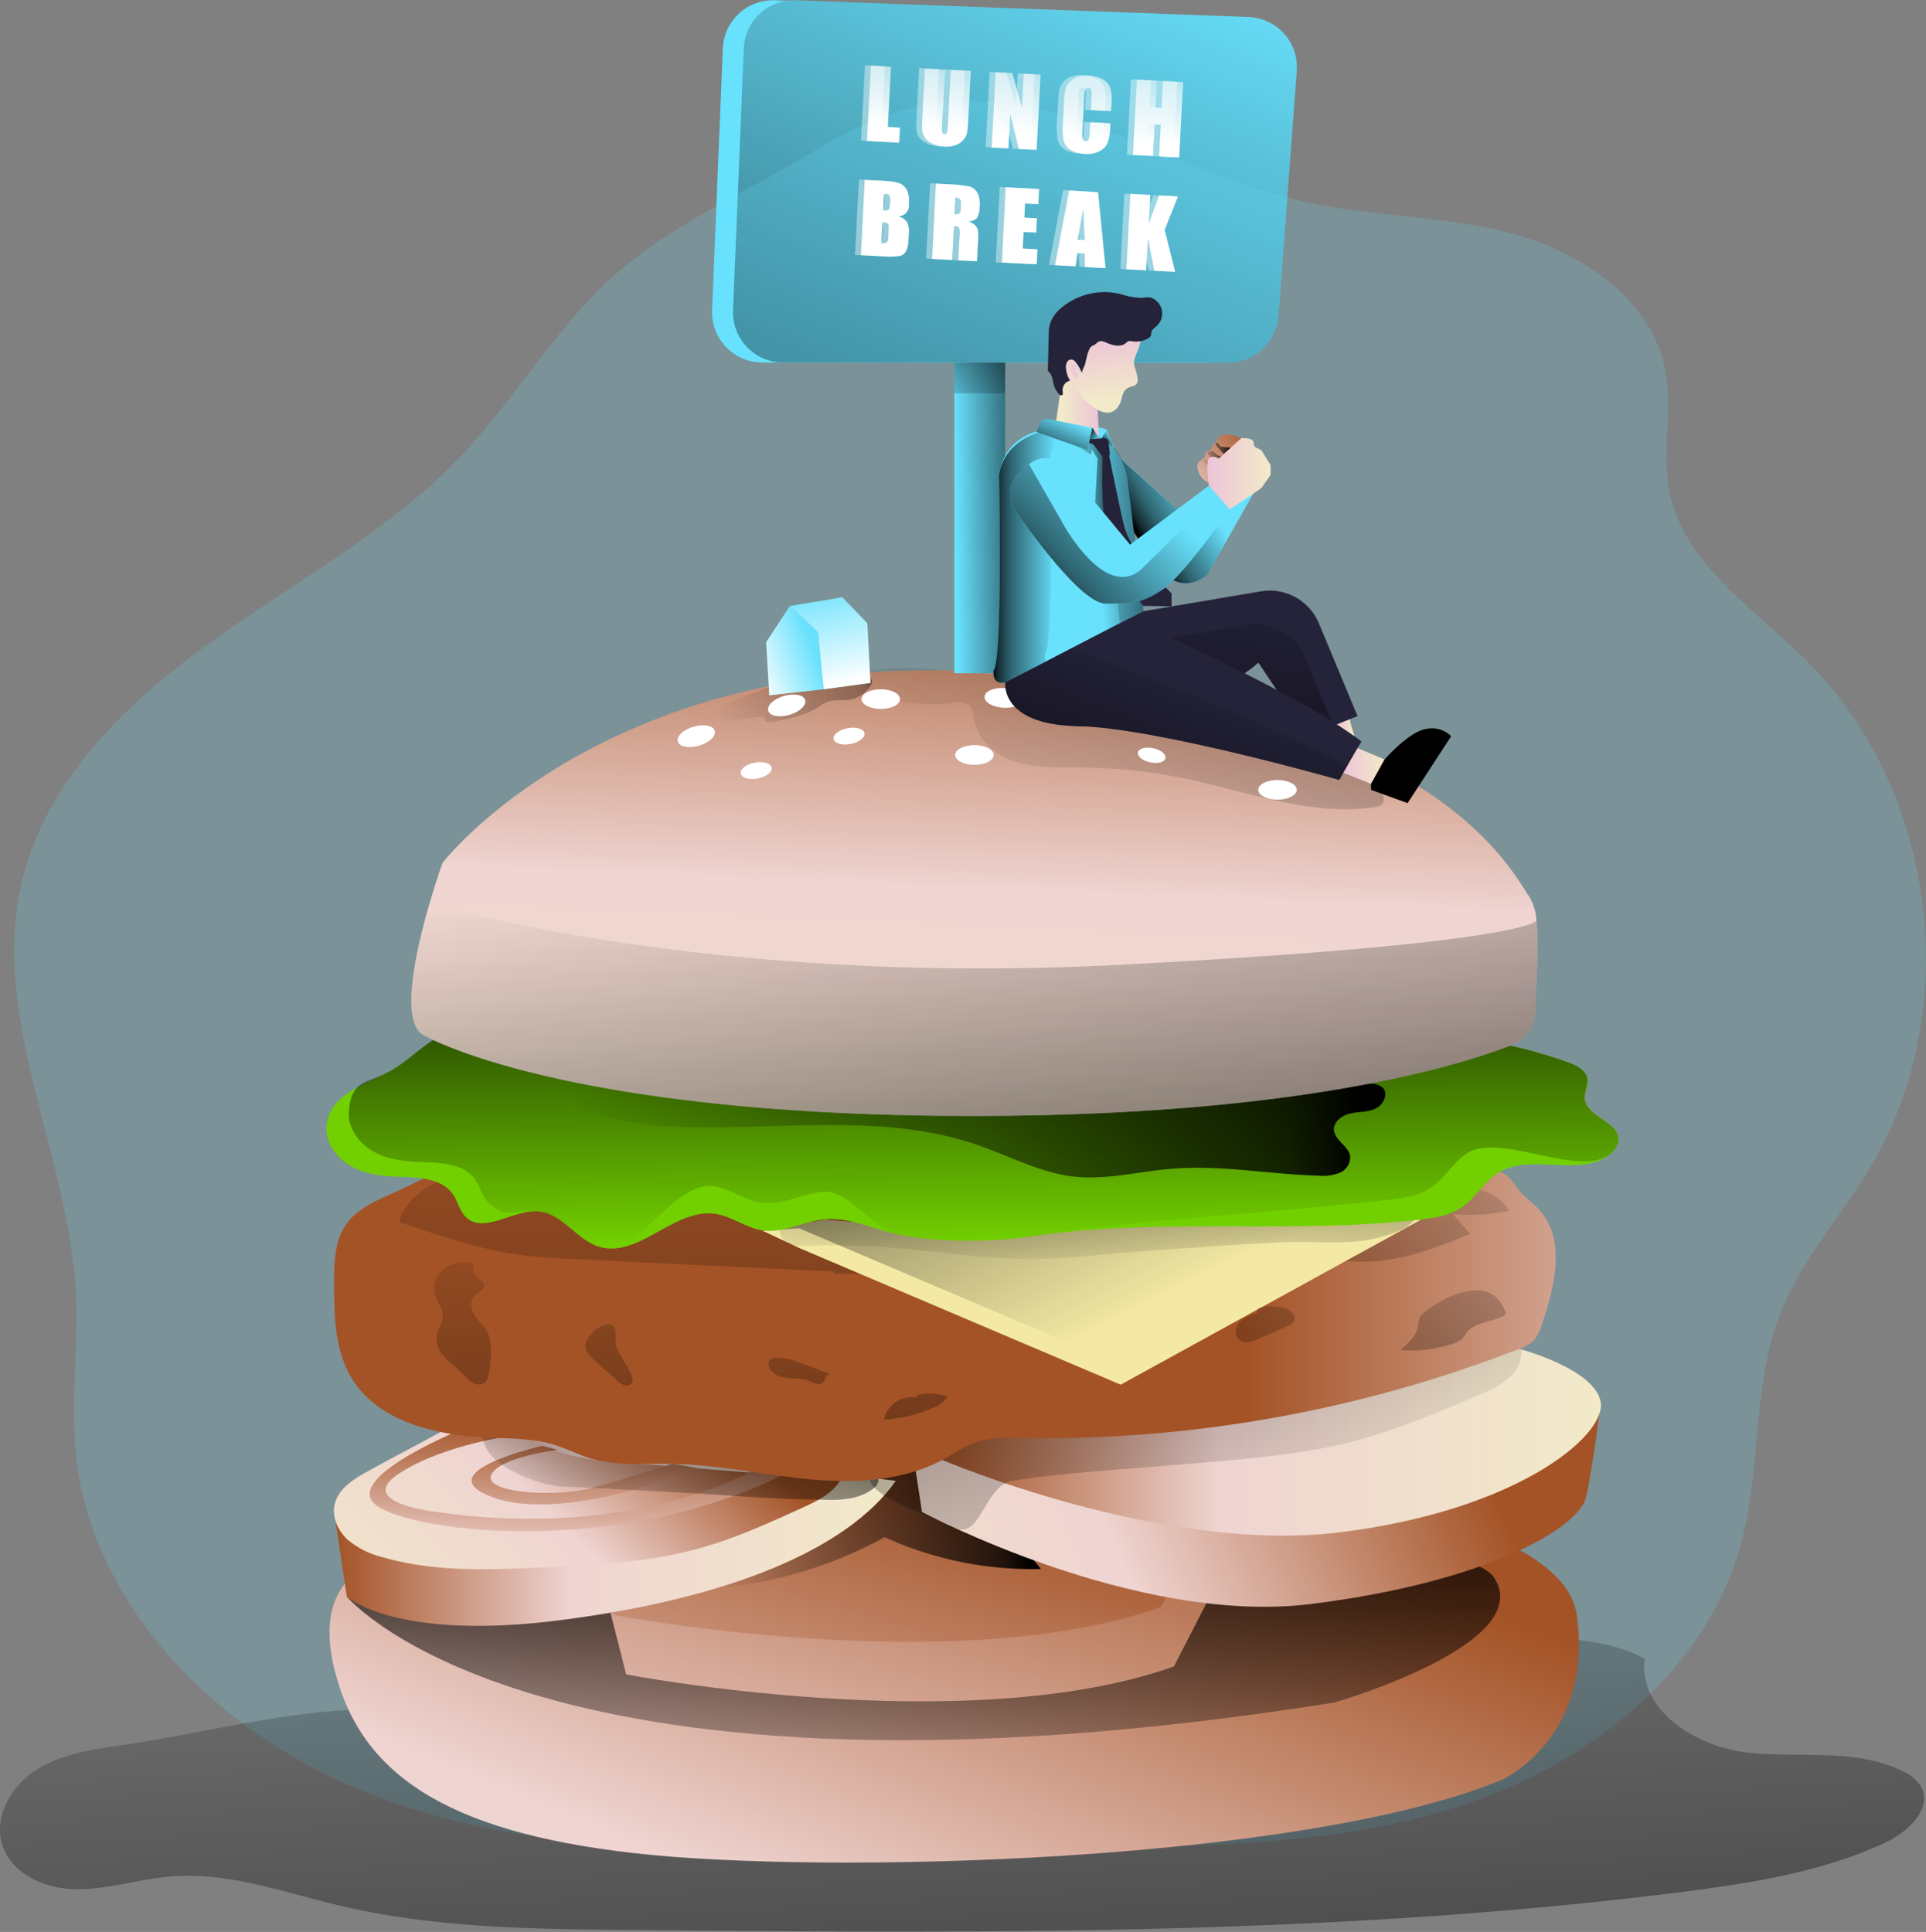 <svg id="Layer_1" data-name="Layer 1" xmlns="http://www.w3.org/2000/svg" xmlns:xlink="http://www.w3.org/1999/xlink" viewBox="0 0 434.31 435.69"><rect x="0" y="0" width="434.31" height="435.69" fill="#808080" stroke="none"/><defs><linearGradient id="linear-gradient" x1="253.37" y1="1.5" x2="152.01" y2="242.51" gradientUnits="userSpaceOnUse"><stop offset="0" stop-opacity="0"/><stop offset="0.88" stop-opacity="0.8"/><stop offset="0.97"/></linearGradient><linearGradient id="linear-gradient-2" x1="250.72" y1="98.33" x2="248.95" y2="99.85" gradientUnits="userSpaceOnUse"><stop offset="0" stop-opacity="0"/><stop offset="0.68" stop-opacity="0.55"/><stop offset="0.88" stop-opacity="0.8"/><stop offset="0.97"/></linearGradient><linearGradient id="linear-gradient-3" x1="211.61" y1="338" x2="226.25" y2="591.4" gradientUnits="userSpaceOnUse"><stop offset="0" stop-opacity="0"/><stop offset="0.8" stop-opacity="0.63"/><stop offset="0.88" stop-opacity="0.8"/><stop offset="0.97"/></linearGradient><linearGradient id="linear-gradient-4" x1="235.39" y1="343.19" x2="125.02" y2="611.23" gradientUnits="userSpaceOnUse"><stop offset="0" stop-color="#a45326"/><stop offset="0.42" stop-color="#efd4d1"/><stop offset="1" stop-color="#f2eac9"/></linearGradient><linearGradient id="linear-gradient-5" x1="208.25" y1="441.42" x2="208.25" y2="355.26" xlink:href="#linear-gradient"/><linearGradient id="linear-gradient-6" x1="219.28" y1="333.58" x2="142.13" y2="601.06" xlink:href="#linear-gradient-4"/><linearGradient id="linear-gradient-7" x1="207.64" y1="350.51" x2="130.49" y2="617.99" xlink:href="#linear-gradient-4"/><linearGradient id="linear-gradient-8" x1="161.83" y1="362.96" x2="234.73" y2="362.96" xlink:href="#linear-gradient"/><linearGradient id="linear-gradient-9" x1="75.66" y1="365.25" x2="201.97" y2="365.25" xlink:href="#linear-gradient-4"/><linearGradient id="linear-gradient-10" x1="154.63" y1="333.76" x2="85.93" y2="405.46" xlink:href="#linear-gradient-4"/><linearGradient id="linear-gradient-11" x1="130.71" y1="341.48" x2="128.46" y2="415.81" xlink:href="#linear-gradient-4"/><linearGradient id="linear-gradient-12" x1="132.11" y1="341.52" x2="129.86" y2="415.85" xlink:href="#linear-gradient-4"/><linearGradient id="linear-gradient-13" x1="142.87" y1="375.08" x2="170.47" y2="307.88" xlink:href="#linear-gradient"/><linearGradient id="linear-gradient-14" x1="327.35" y1="335.67" x2="146.02" y2="416.01" xlink:href="#linear-gradient-4"/><linearGradient id="linear-gradient-15" x1="212.49" y1="346.18" x2="361.01" y2="346.18" xlink:href="#linear-gradient-4"/><linearGradient id="linear-gradient-16" x1="286.86" y1="376.48" x2="245.28" y2="288.12" xlink:href="#linear-gradient"/><linearGradient id="linear-gradient-17" x1="284.63" y1="120.26" x2="245.96" y2="153.3" xlink:href="#linear-gradient-4"/><linearGradient id="linear-gradient-18" x1="270.97" y1="123.6" x2="277.89" y2="123.6" xlink:href="#linear-gradient-2"/><linearGradient id="linear-gradient-19" x1="271.19" y1="132.42" x2="256.17" y2="141.43" xlink:href="#linear-gradient-2"/><linearGradient id="linear-gradient-20" x1="247.56" y1="112" x2="239.63" y2="112.42" gradientUnits="userSpaceOnUse"><stop offset="0" stop-color="#ecc4d7"/><stop offset="0.42" stop-color="#efd4d1"/><stop offset="1" stop-color="#f2eac9"/></linearGradient><linearGradient id="linear-gradient-21" x1="280.59" y1="319.18" x2="556.07" y2="319.18" xlink:href="#linear-gradient-4"/><linearGradient id="linear-gradient-22" x1="215.46" y1="253.31" x2="214.89" y2="342.84" gradientUnits="userSpaceOnUse"><stop offset="0" stop-opacity="0"/><stop offset="0.91" stop-opacity="0.8"/><stop offset="1"/></linearGradient><linearGradient id="linear-gradient-23" x1="256.26" y1="317.6" x2="192.63" y2="189.21" gradientUnits="userSpaceOnUse"><stop offset="0" stop-opacity="0"/><stop offset="1"/></linearGradient><linearGradient id="linear-gradient-24" x1="247.01" y1="309.88" x2="249.27" y2="243.06" xlink:href="#linear-gradient"/><linearGradient id="linear-gradient-25" x1="222.02" y1="301.22" x2="221.46" y2="226.54" xlink:href="#linear-gradient"/><linearGradient id="linear-gradient-26" x1="127.21" y1="273.31" x2="312.39" y2="273.31" xlink:href="#linear-gradient"/><linearGradient id="linear-gradient-27" x1="103.12" y1="280.8" x2="109.31" y2="471.13" xlink:href="#linear-gradient-22"/><linearGradient id="linear-gradient-28" x1="135.75" y1="279.73" x2="141.95" y2="470.07" xlink:href="#linear-gradient-22"/><linearGradient id="linear-gradient-29" x1="326.15" y1="273.54" x2="332.34" y2="463.87" xlink:href="#linear-gradient-22"/><linearGradient id="linear-gradient-30" x1="204.51" y1="277.5" x2="210.71" y2="467.83" xlink:href="#linear-gradient-22"/><linearGradient id="linear-gradient-31" x1="178.54" y1="278.34" x2="184.73" y2="468.68" xlink:href="#linear-gradient-22"/><linearGradient id="linear-gradient-32" x1="283.79" y1="274.92" x2="289.99" y2="465.25" xlink:href="#linear-gradient-22"/><linearGradient id="linear-gradient-33" x1="224.13" y1="138.93" x2="215.69" y2="335.74" xlink:href="#linear-gradient-4"/><linearGradient id="linear-gradient-34" x1="161.14" y1="178.58" x2="196.67" y2="178.58" xlink:href="#linear-gradient-22"/><linearGradient id="linear-gradient-35" x1="198.4" y1="235.95" x2="340.59" y2="108.97" xlink:href="#linear-gradient-22"/><linearGradient id="linear-gradient-36" x1="215.62" y1="116.87" x2="236.32" y2="116.58" xlink:href="#linear-gradient"/><linearGradient id="linear-gradient-37" x1="265.09" y1="146.25" x2="253.23" y2="234.91" xlink:href="#linear-gradient"/><linearGradient id="linear-gradient-38" x1="247.86" y1="145.32" x2="264.19" y2="144.38" xlink:href="#linear-gradient-2"/><linearGradient id="linear-gradient-39" x1="242.31" y1="114.53" x2="252.53" y2="114.53" xlink:href="#linear-gradient-2"/><linearGradient id="linear-gradient-40" x1="261.18" y1="137.15" x2="191.41" y2="159.16" xlink:href="#linear-gradient-2"/><linearGradient id="linear-gradient-41" x1="233.75" y1="118.65" x2="233.81" y2="118.75" xlink:href="#linear-gradient"/><linearGradient id="linear-gradient-42" x1="238.1" y1="146.16" x2="223.27" y2="146.16" xlink:href="#linear-gradient-2"/><linearGradient id="linear-gradient-43" x1="257.67" y1="129.69" x2="231.09" y2="155.14" xlink:href="#linear-gradient-2"/><linearGradient id="linear-gradient-44" x1="270.14" y1="171" x2="247.61" y2="232.1" xlink:href="#linear-gradient"/><linearGradient id="linear-gradient-45" x1="302.92" y1="172.74" x2="312.21" y2="172.74" xlink:href="#linear-gradient-20"/><linearGradient id="linear-gradient-46" x1="272.26" y1="127.76" x2="286.56" y2="127.76" xlink:href="#linear-gradient-20"/><linearGradient id="linear-gradient-47" x1="249.05" y1="96.15" x2="247.37" y2="110.62" gradientTransform="translate(-17.66 64.82) rotate(-14.25)" xlink:href="#linear-gradient-20"/><linearGradient id="linear-gradient-48" x1="301.47" y1="185.03" x2="305.39" y2="185.03" xlink:href="#linear-gradient-20"/><linearGradient id="linear-gradient-49" x1="220.56" y1="97.58" x2="221.69" y2="59.66" xlink:href="#linear-gradient-2"/><linearGradient id="linear-gradient-50" x1="215.77" y1="210.09" x2="236.04" y2="359.59" xlink:href="#linear-gradient"/><linearGradient id="linear-gradient-51" x1="241.55" y1="115.65" x2="237.47" y2="124.52" xlink:href="#linear-gradient-2"/><linearGradient id="linear-gradient-52" x1="183.27" y1="145.53" x2="169.38" y2="150.97" gradientUnits="userSpaceOnUse"><stop offset="0" stop-color="#fff" stop-opacity="0"/><stop offset="0.84" stop-color="#fff" stop-opacity="0.84"/><stop offset="0.97" stop-color="#fff"/></linearGradient><linearGradient id="linear-gradient-53" x1="185.06" y1="130.76" x2="190.5" y2="154.6" xlink:href="#linear-gradient-52"/><linearGradient id="linear-gradient-54" x1="201.71" y1="14.1" x2="199.18" y2="50.14" xlink:href="#linear-gradient-52"/><linearGradient id="linear-gradient-55" x1="215.37" y1="15.06" x2="212.84" y2="51.1" xlink:href="#linear-gradient-52"/><linearGradient id="linear-gradient-56" x1="231.24" y1="16.18" x2="228.71" y2="52.22" xlink:href="#linear-gradient-52"/><linearGradient id="linear-gradient-57" x1="247.18" y1="17.3" x2="244.65" y2="53.34" xlink:href="#linear-gradient-52"/><linearGradient id="linear-gradient-58" x1="263.21" y1="18.43" x2="260.67" y2="54.47" xlink:href="#linear-gradient-52"/><linearGradient id="linear-gradient-59" x1="203.75" y1="14.25" x2="201.21" y2="50.29" xlink:href="#linear-gradient-52"/><linearGradient id="linear-gradient-60" x1="219.57" y1="15.36" x2="217.04" y2="51.4" xlink:href="#linear-gradient-52"/><linearGradient id="linear-gradient-61" x1="234.15" y1="16.39" x2="231.62" y2="52.43" xlink:href="#linear-gradient-52"/><linearGradient id="linear-gradient-62" x1="248.07" y1="17.36" x2="245.54" y2="53.4" xlink:href="#linear-gradient-52"/><linearGradient id="linear-gradient-63" x1="263.78" y1="18.47" x2="261.25" y2="54.51" xlink:href="#linear-gradient-52"/><linearGradient id="linear-gradient-64" x1="248.12" y1="98.75" x2="245.61" y2="97.55" xlink:href="#linear-gradient-2"/><linearGradient id="linear-gradient-65" x1="243.14" y1="104.2" x2="236.29" y2="107.46" xlink:href="#linear-gradient-20"/></defs><title>61. Lunch break</title><path d="M163,31.8l-2.42,59.1a11.33,11.33,0,0,0,11.32,11.79H272.19a11.32,11.32,0,0,0,11.29-10.48l4.13-55.28a11.33,11.33,0,0,0-10.87-12.16L174.69,21A11.33,11.33,0,0,0,163,31.8Z" transform="translate(0 -20.94)" fill="#68e1fd"/><path d="M167.73,31.8,165.3,90.9a11.33,11.33,0,0,0,11.32,11.79H277a11.32,11.32,0,0,0,11.29-10.48l4.13-55.28a11.33,11.33,0,0,0-10.87-12.16L179.47,21A11.32,11.32,0,0,0,167.73,31.8Z" transform="translate(0 -20.94)" fill="#68e1fd"/><path d="M167.73,31.8,165.3,90.9a11.33,11.33,0,0,0,11.32,11.79H277a11.32,11.32,0,0,0,11.29-10.48l4.13-55.28a11.33,11.33,0,0,0-10.87-12.16L179.47,21A11.32,11.32,0,0,0,167.73,31.8Z" transform="translate(0 -20.94)" fill="url(#linear-gradient)"/><path d="M132.91,88.46c-10.32,11-18.31,24-28.67,35C88,140.67,66.65,152.05,47.39,165.84S9.86,197.52,4.74,220.64c-6.77,30.53,10.86,61,12.37,92.27.56,11.74-1.17,23.54-.07,35.24,3.39,36.05,33.68,65,67.55,77.81s71.06,12.58,107.27,12.19l53.75-.57c29.17-.31,58.94-.72,86.48-10.31s53-30.16,60.54-58.32c4.55-16.94,2.44-35.39,8.82-51.72,4.75-12.15,13.78-22.06,20.44-33.28,21.05-35.49,14.76-84.94-14.49-114-11.91-11.84-27.92-22-31-38.48-1.68-8.84.81-18.07-.84-26.92C372.56,88.61,357,78,341.39,73.73s-32.11-3.86-47.87-7.43C274.44,62,257.09,52,238.27,46.65c-21.42-6.1-36.75-2.59-54.82,8.43C166,65.73,147.46,72.94,132.91,88.46Z" transform="translate(0 -20.94)" fill="#68e1fd" opacity="0.19" style="isolation:isolate"/><polygon points="247.53 96.27 249.57 96.86 251.35 101.41 247.53 98.47 247.53 96.27" fill="#68e1fd"/><polygon points="248.36 99.01 249.57 96.86 250.91 100.63 248.36 99.01" fill="url(#linear-gradient-2)"/><path d="M26.87,414.61c-6.54.94-13.31,2-18.85,5.58S-1.47,430.74.52,437c2.11,6.69,9.88,10,16.9,10s13.82-2.25,20.81-2.87c13.07-1.16,25.82,3.6,38.59,6.61,21.3,5,43.41,5.25,65.3,5.44,79.14.7,158.57,1.38,237.09-8.56,15.67-2,31.53-4.46,45.87-11.11,5.14-2.38,10.85-7.78,8.07-12.72a9.21,9.21,0,0,0-4.16-3.45c-10.55-5.18-23.06-2.9-34.75-4.15s-24.95-9.57-23.34-21.21c-18.94-9.52-41.43-1.34-61.73,4.74-46.79,14-96.1,15.9-144.58,13.31-24.07-1.28-48-4.06-71.95-6.32C71.22,404.78,48.31,411.51,26.87,414.61Z" transform="translate(0 -20.94)" fill="url(#linear-gradient-3)"/><path d="M89,372.11s-19.31,1.47-13.66,25S100,434,143.08,438.87,293.74,441,338.9,422.23c0,0,20.46-9.55,16.69-36.93C349.46,340.9,116.23,347.33,89,372.11Z" transform="translate(0 -20.94)" fill="url(#linear-gradient-4)"/><path d="M78.2,381s43.41,52.43,222.72,23.88c0,0,46.19-13.29,35.86-28.35S119.08,352.14,78.2,381Z" transform="translate(0 -20.94)" fill="url(#linear-gradient-5)"/><path d="M137.67,384.66l3.53,13.89s76.9,14.79,123.51-1.79l7.34-14.26S218,367.63,207.91,361.92l-1.41-9.22L202,354.91S188.94,375.16,137.67,384.66Z" transform="translate(0 -20.94)" fill="url(#linear-gradient-6)"/><path d="M134.78,371.24l3.54,13.89s76.9,14.8,123.51-1.79l7.33-14.26S215.11,354.21,205,348.51l-1.42-9.23-4.52,2.22S186.05,361.75,134.78,371.24Z" transform="translate(0 -20.94)" fill="url(#linear-gradient-7)"/><path d="M167.41,378.39a95.87,95.87,0,0,0,32.06-10.79,80,80,0,0,0,35.26,7.17l-12.88-15.84c-2.78-3.41-5.59-6.86-9.14-9.46-2-1.45-4.36-2.65-6.78-2.27a11.26,11.26,0,0,0-4,1.73q-12,7.24-23.4,15.45-5.74,4.15-11.33,8.54c-.87.68-5.44,3.44-5.41,4.48C161.9,379.59,166.11,378.58,167.41,378.39Z" transform="translate(0 -20.94)" fill="url(#linear-gradient-8)"/><path d="M75.66,363.9,78.2,381s10.84,10.14,48.39,5.29S191,370.48,202,354.91l-91.21-12.05S75.86,351.71,75.66,363.9Z" transform="translate(0 -20.94)" fill="url(#linear-gradient-9)"/><path d="M82.68,352.88c-3.05,1.7-6.33,3.8-7.18,7.18-.73,2.91.67,6.05,2.87,8.08a19.44,19.44,0,0,0,8,4c11.66,3.37,24.05,2.83,36.17,2.27,11.73-.55,23.59-1.11,34.92-4.23,8.14-2.23,15.86-5.75,23.55-9.25,3.26-1.49,6.73-3.15,8.52-6.25l-49.74-4a60.78,60.78,0,0,1-12.39-1.84c-3.82-1.11-7.38-3-11.15-4.25-5.1-1.75-11.82-3.49-16.8-.76C93.89,346.89,88.23,349.8,82.68,352.88Z" transform="translate(0 -20.94)" fill="url(#linear-gradient-10)"/><path d="M105.14,342.85s-26.56,10.57-21,16.91,53.68,13.18,93-6.51l-6.61-1.14s-27.06,16.35-72,9.81c0,0-18.72-2-8.54-8.67s26.22-8.64,26.22-8.64S111,340.25,105.14,342.85Z" transform="translate(0 -20.94)" fill="url(#linear-gradient-11)"/><path d="M154.26,353.25s-27.71,11-43.12,5.37S122.33,347,122.33,347l3.5.92s-13.33,1.59-15.07,5.67,14.55,5.1,22.62,2.92,18.31-5.5,18.31-5.5l5.47,1Z" transform="translate(0 -20.94)" fill="url(#linear-gradient-12)"/><path d="M183.93,359.09c4.57.23,9.61.32,13.14-2.58a2.42,2.42,0,0,0,1-1.61c.05-1.09-1.14-1.77-2.14-2.19-17-7.11-34.48-14.33-52.91-15.3-6.23-.32-39.11-3.7-33.55,9.74,2,4.9,12.38,8.78,16.94,9,9.2.44,18.39.94,27.58,1.41C164,358.07,174,359.09,183.93,359.09Z" transform="translate(0 -20.94)" fill="url(#linear-gradient-13)"/><path d="M206.5,352.7l1.41,9.22S256,387.6,295.64,382.67s60.41-17.17,62-24.05,3.3-21.27,3.3-21.27l-21.73-13.66-126.17,20.9Z" transform="translate(0 -20.94)" fill="url(#linear-gradient-14)"/><path d="M212.49,350.18s49.52,21.2,89.41,16.35,60-21.59,59.08-29.18-18.39-12.23-18.39-12.23S213.66,339,213.08,344.59Z" transform="translate(0 -20.94)" fill="url(#linear-gradient-15)"/><path d="M228.24,354.91c19.56-3.2,54.35-3.7,73.68-8.12,11.06-2.53,21.6-6.94,32-11.45a22.21,22.21,0,0,0,6.4-3.67,7.65,7.65,0,0,0,2.7-6.58,2.35,2.35,0,0,0-.89-1.66,2.92,2.92,0,0,0-1.6-.34,502.63,502.63,0,0,0-92.09,6.42c-9.22,1.51-51.17,12.43-52.31,24.63-.42,4.43,14.79,8.93,18.57,11.11C221.16,368.94,221.82,356,228.24,354.91Z" transform="translate(0 -20.94)" opacity="0.51" fill="url(#linear-gradient-16)"/><path d="M276.05,119a2.34,2.34,0,0,0-1.22.51,1.13,1.13,0,0,0-.34,1.21c-.42-.2-.87.25-1.05.68s-.32,1-.76,1.13a4.68,4.68,0,0,0-.53.17c-.38.23-.31.8-.48,1.21-.27.64-1.11.84-1.48,1.43a1.7,1.7,0,0,0-.19,1,4.57,4.57,0,0,0,2.29,3.39,13.61,13.61,0,0,0,4,1.44l3.64.89a1.66,1.66,0,0,0,2.07-.57c1.41-1.46,2.88-3.14,2.92-5.16a5.63,5.63,0,0,0-1.64-3.82C281.5,120.67,278.77,118.58,276.05,119Z" transform="translate(0 -20.94)" fill="url(#linear-gradient-17)"/><path d="M271.82,125.31c.14.19.23.42.35.62a.89.89,0,0,0,.54.45,1.2,1.2,0,0,0,.56-.06,6.14,6.14,0,0,0,2.54-1.16.27.27,0,0,0,.07-.08.29.29,0,0,0-.05-.2,1.32,1.32,0,0,1,.3-1.53,2.79,2.79,0,0,1,.62-.38l1.05-.5s.06,0,.07-.06a.12.12,0,0,0,0-.1.68.68,0,0,0-.45-.41,2.65,2.65,0,0,0-.63-.07,8.42,8.42,0,0,1-1.23-.14.83.83,0,0,1-.52-.23,2.08,2.08,0,0,1-.19-.29.79.79,0,0,0-.38-.32.31.31,0,0,0-.28,0,.26.26,0,0,0-.08.29.6.6,0,0,0,.16.26l1.57,1.83a.42.42,0,0,1,.11.22c0,.17-.2.25-.37.27a1.72,1.72,0,0,1-.75,0c-.54-.19-.82-.79-1.33-1a.63.63,0,0,0-.4-.06c-.14,0-.26.16-.41.18s-.37,0-.43.1a.23.23,0,0,0,0,.21,18.82,18.82,0,0,0,1.24,1.44.6.6,0,0,1,.09.22.34.34,0,0,1-.26.34.8.8,0,0,1-.46,0,2.24,2.24,0,0,1-.85-.48.9.9,0,0,0-.32-.23.51.51,0,0,0-.47.09,1,1,0,0,0-.31.32A2.13,2.13,0,0,1,271.82,125.31Z" transform="translate(0 -20.94)" fill="url(#linear-gradient-18)"/><path d="M254.15,128.4l-1.62-4.23,15,13.57,8.53-10.91,9.1.93-12.91,22.78s-3.66,3.37-7.66,1.25-13.25-17.65-13.25-17.65Z" transform="translate(0 -20.94)" fill="#68e1fd"/><path d="M254.15,128.4l-1.31-3.86,14.7,13.2,8.53-10.91,9.1.93-12.91,22.78s-3.66,3.37-7.66,1.25-13.25-17.65-13.25-17.65Z" transform="translate(0 -20.94)" fill="url(#linear-gradient-19)"/><path d="M239.79,104.37l-2.29,16.2,10.34-.83-.31-6.37S242.6,108.13,239.79,104.37Z" transform="translate(0 -20.94)" fill="url(#linear-gradient-20)"/><path d="M88.06,290.26c-3.8,1.69-7.8,3.54-10.13,7-2.48,3.65-2.57,8.36-2.59,12.78,0,7.37.07,15.16,3.84,21.5,6.08,10.21,19.44,13.15,31.31,13.63,5,.2,10,.15,14.75,1.67,2.52.8,4.89,2,7.41,2.84,6.09,1.94,12.65,1.26,19,1.38,10.29.19,20.43,2.47,30.67,3.45s21,.54,30.13-4.31c2.69-1.44,5.22-3.25,8.13-4.17s6.3-.85,9.49-.79a296,296,0,0,0,112.48-20.1,8.89,8.89,0,0,0,3.14-1.75,9,9,0,0,0,2-3.75c2.93-8.63,5.5-19.24-.66-25.95-1.52-1.66-3.46-2.9-4.83-4.68a14.63,14.63,0,0,0-2.43-3c-1.64-1.25-3.91-1.11-6-.91a964.06,964.06,0,0,1-157.94,1.72,2.48,2.48,0,0,0-2,.41c-.49.48-.2,1.59.48,1.47-15,0-30-1.73-45-3.44l-8.39-1c-5.64-.64-11.45-1.28-17.09-.28S93.19,288,88.06,290.26Z" transform="translate(0 -20.94)" fill="url(#linear-gradient-21)"/><path d="M90,296.53c9.92,3.37,19.94,6.77,30.36,7.78,2.26.23,4.53.33,6.81.44l8.41.4,20.15,1,36.45,1.73a3,3,0,0,0-4.36.23l58.94,1.4c8.22.2,16.49.39,24.63-.83,7.64-1.16,15.13-3.56,22.85-3.73,5-.11,9.91.7,14.86.47,7.8-.36,15.21-3.29,22.46-6.18l-4-4.54a42.69,42.69,0,0,0,12.76-.71c-3.11-5.28-10.43-5.77-16.56-5.63l-154,3.36c-17.78.39-35.79.75-53.11-3.32-4-.95-8.09-2.15-12.24-2.11C98.69,286.32,91.54,290.58,90,296.53Z" transform="translate(0 -20.94)" opacity="0.36" fill="url(#linear-gradient-22)"/><path d="M180.21,302.38l72.5,30.83L320.42,296s-83.07.29-91.64,1.67S186,296,186,296l-14.07,2.48Z" transform="translate(0 -20.94)" fill="#f4e9a4"/><path d="M180.21,297.94l72.5,30.82L320.42,296s-83.07.29-91.64,1.67S186,296,186,296l-14.07,2.48Z" transform="translate(0 -20.94)" fill="url(#linear-gradient-23)"/><path d="M307.5,300.71c-5.52.79-11.14.2-16.71.32-6.25.12-36.07,2.22-42.28,2.88-30.14,3.21-36.93-3-67.24-2a7.5,7.5,0,0,1-3.13-.33c-2.6-1-3.13-4.83-1.6-7.18s4.37-3.49,7.12-4.06a54.32,54.32,0,0,1,10.59-.83q57.5-.75,115,1.72c2.44.1,10.62-.76,10,3.73C318.78,298.55,310.25,300.31,307.5,300.71Z" transform="translate(0 -20.94)" fill="url(#linear-gradient-24)"/><path d="M73.65,274.9c-.27,3.65,2.17,7.1,5.34,8.94s6.92,2.33,10.58,2.47c4.59.17,10,.23,12.59,4,1.08,1.59,1.45,3.64,2.8,5,4.09,4.16,10.87-1.78,16.66-1.16,5.23.56,8.39,6.34,13.4,7.92,8.93,2.8,17.08-8.78,26.33-7.38,3.7.56,6.85,3.16,10.55,3.71,4.74.71,9.3-2.06,14.07-2.48,5.63-.5,11,2.25,16.5,3.39,8.66,1.79,20.69,1.83,29.43.53,30.26-4.48,58.13-.44,88.52-3.89,3.15-.36,6.41-.87,9.05-2.62,3.21-2.13,5.11-5.86,8.39-7.89,7.39-4.58,18.4,1.2,25.21-4.21a4.56,4.56,0,0,0,1.9-3c.46-4.26-7.31-5.35-7.58-9.63-.09-1.47.81-2.9.59-4.36-.3-2-2.45-3.05-4.34-3.73-21.62-7.78-45.14-7.84-68.12-7.81q-46.72,0-93.44.13l-47.42.07-23,0c-6.29,0-14.62-1.43-20.62.85-4.88,1.85-8.66,6.47-13.35,8.9C82.42,265.5,74.2,267.75,73.65,274.9Z" transform="translate(0 -20.94)" fill="#72d000"/><path d="M78.68,271.59c-.28,3.65,2.17,7.1,5.33,8.94s6.93,2.33,10.59,2.47c4.58.16,10,.23,12.59,4,1.07,1.59,1.45,3.64,2.8,5,4.09,4.16,5.84,1.53,11.63,2.15,5.23.56,8.39,6.34,13.4,7.92,8.93,2.8,16.75-15,26-13.6,3.7.56,6.85,3.16,10.55,3.71,4.74.71,9.3-2.05,14.07-2.48,5.63-.5,11.3,8.47,16.83,9.61,8.66,1.79,20.69,1.83,29.43.53,30.26-4.48,51.28-4.93,81.68-8.38,3.15-.36,6.4-.87,9-2.62,3.21-2.13,5.12-5.86,8.39-7.89,7.39-4.58,25.25,5.69,32.06.28a4.56,4.56,0,0,0,1.9-3c.46-4.26-7.31-5.35-7.58-9.63-.09-1.47.81-2.9.59-4.36-.3-2-2.45-3.05-4.34-3.73-21.62-7.78-45.14-7.84-68.12-7.81q-46.72,0-93.44.13l-47.42.07-23,0c-6.29,0-14.62-1.43-20.62.85-4.88,1.85-8.66,6.47-13.35,8.9C82.42,265.5,79.22,264.44,78.68,271.59Z" transform="translate(0 -20.94)" fill="url(#linear-gradient-25)"/><path d="M146.53,274.64c24.67,2.15,50.4-3.57,73.82,4.49,7.25,2.49,14.16,6.29,21.77,7.15,7.39.83,14.77-1.17,22.18-1.77,11-.91,22.05,1.28,33.1,1.57a10.41,10.41,0,0,0,4.71-.65,3.8,3.8,0,0,0,2.34-3.8c-.4-2.31-3.49-3.52-3.64-5.87-.12-1.92,1.88-3.32,3.76-3.73s3.91-.27,5.65-1.1,2.93-3.3,1.6-4.69a4.27,4.27,0,0,0-3.13-.92c-4.64-.07-9.27,0-13.9.05q-70.14.79-140.17-4c-5.28-.36-24.58-3.77-27.1,2.81C124.7,271.54,142.17,274.26,146.53,274.64Z" transform="translate(0 -20.94)" fill="url(#linear-gradient-26)"/><path d="M98.9,308.35a5.85,5.85,0,0,0-.6,5.2c.51,1.35,1.54,2.55,1.59,4,.06,1.63-1.15,3-1.42,4.65a6.14,6.14,0,0,0,1.89,4.93c1.23,1.33,2.76,2.37,4,3.66a10.4,10.4,0,0,0,2.26,2,2.43,2.43,0,0,0,2.84-.17,3.2,3.2,0,0,0,.7-1.58,23.69,23.69,0,0,0,.52-6.23,8.75,8.75,0,0,0-.68-3.28c-.68-1.45-2-2.51-2.87-3.84s-1.32-3.26-.23-4.43c.85-.91,2.56-1.49,2.27-2.7-.17-.68-.93-1-1.48-1.43a3,3,0,0,1-.93-3.24A7.18,7.18,0,0,0,98.9,308.35Z" transform="translate(0 -20.94)" fill="url(#linear-gradient-27)"/><path d="M138.88,332a4.53,4.53,0,0,0,1.8,1.31,1.59,1.59,0,0,0,1.93-.69c.64-1.5-3.21-6.19-3.63-8.08-.51-2.29.68-5.16-2.18-4.88-2.16.2-5.32,3.44-4.74,5.43S137.29,330.4,138.88,332Z" transform="translate(0 -20.94)" fill="url(#linear-gradient-28)"/><path d="M321.06,317a3.29,3.29,0,0,0-.94,1.06,5.13,5.13,0,0,0-.27,1.61c-.29,2.36-2.19,4.14-4,5.71A29.14,29.14,0,0,0,327.53,324a5.33,5.33,0,0,0,2.15-1.15,15.21,15.21,0,0,0,1-1.37c1.95-2.46,5.69-2.34,8.45-3.83.15-.09.32-.2.36-.37a.67.67,0,0,0,0-.34C336.53,307.94,325.87,313.05,321.06,317Z" transform="translate(0 -20.94)" fill="url(#linear-gradient-29)"/><path d="M206.9,336.14a6.47,6.47,0,0,0-7.58,4.93,31.93,31.93,0,0,0,11-2.59,6.58,6.58,0,0,0,3.35-2.56,12,12,0,0,0-7-.33" transform="translate(0 -20.94)" fill="url(#linear-gradient-30)"/><path d="M180,328.12a11.66,11.66,0,0,0-5.28-.93,1.66,1.66,0,0,0-1.23.6,1.39,1.39,0,0,0-.17,1c.26,1.72,2.17,2.67,3.89,2.88s3.54,0,5.13.66c1,.43,2.25,1.2,3.12.5.45-.36.58-1,.87-1.47a2.32,2.32,0,0,1,.73-.59C184.73,329.9,182.4,329,180,328.12Z" transform="translate(0 -20.94)" fill="url(#linear-gradient-31)"/><path d="M283.41,317.12a8.22,8.22,0,0,0-3.92,2c-1,1.11-1.21,3.07,0,4s2.86.37,4.22-.22l6.88-3a2.89,2.89,0,0,0,.95-.58,1.77,1.77,0,0,0,0-2.18,3.83,3.83,0,0,0-2-1.21,9.69,9.69,0,0,0-5.93.12" transform="translate(0 -20.94)" fill="url(#linear-gradient-32)"/><path d="M346.2,248.81a8.3,8.3,0,0,1-5.27,7.79c-12.46,4.87-48.92,16-121.62,16-93,0-123.88-18.26-123.88-18.26-4.16-2.33-2.8-12.75-.55-22.2,2.07-8.7,4.91-16.59,4.91-16.59s39.43-51.45,131.71-42.38S340.11,216.26,345,223.39a12.29,12.29,0,0,1,1.48,5.28C347.2,235.19,346.18,244.86,346.2,248.81Z" transform="translate(0 -20.94)" fill="url(#linear-gradient-33)"/><path d="M163.69,179.86c-1.2.57-2.59,1.43-2.55,2.76a.75.75,0,0,0,.21.54.89.89,0,0,0,.49.16c3.34.32,6.68-.4,10-.78a.56.56,0,0,1,.42.06c.16.14.12.4.16.6.14.63,1,.66,1.65.55,3.55-.64,7.2-1.32,10.26-3.24a12.3,12.3,0,0,1,2.25-1.3c1.52-.55,3.21-.22,4.82-.44a7.06,7.06,0,0,0,5-3.33,1.3,1.3,0,0,0,.23-1,1.05,1.05,0,0,0-.51-.59,5.34,5.34,0,0,0-3.22-.48c-6.6.41-20.93,2.67-21.22,3.12s-2.26.87-2.79,1.09C167.15,178.31,165.41,179.07,163.69,179.86Z" transform="translate(0 -20.94)" opacity="0.36" fill="url(#linear-gradient-34)"/><path d="M202.89,179.11a42.48,42.48,0,0,0,12.79.3,4.14,4.14,0,0,1,2.54.32c1.18.74,1.26,2.38,1.51,3.75.87,4.64,5.13,8,9.65,9.37s9.33,1.13,14.05,1.16a121.64,121.64,0,0,1,24.51,2.65c14,3,28,8.46,42.19,6.28a2.84,2.84,0,0,0,1.32-.44c1-.81.52-2.46-.23-3.53-3.26-4.69-9-6.84-14.43-8.67-16.78-5.67-33.8-10.81-51.21-14.17a215.07,215.07,0,0,0-26.38-3.53c-7.42-.5-19.23-2.29-26.13.61C194.82,176.51,199.37,178.34,202.89,179.11Z" transform="translate(0 -20.94)" opacity="0.36" fill="url(#linear-gradient-35)"/><ellipse cx="250.37" cy="182.44" rx="2.22" ry="4.34" transform="translate(20.02 368.65) rotate(-78.05)" fill="none" stroke="#000" stroke-miterlimit="10" stroke-width="0.5"/><ellipse cx="277.31" cy="188.15" rx="1.77" ry="3.47" transform="translate(35.8 399.53) rotate(-78.05)" fill="none" stroke="#000" stroke-miterlimit="10" stroke-width="0.4"/><ellipse cx="198.62" cy="157.66" rx="4.34" ry="2.22" fill="#fff"/><ellipse cx="219.74" cy="170.26" rx="4.34" ry="2.22" fill="#fff"/><ellipse cx="288.07" cy="178.12" rx="4.34" ry="2.22" fill="#fff"/><ellipse cx="191.46" cy="186.94" rx="3.55" ry="1.81" transform="translate(-31.41 17.9) rotate(-10.71)" fill="#fff"/><ellipse cx="170.53" cy="194.71" rx="3.55" ry="1.81" transform="translate(-33.22 14.15) rotate(-10.71)" fill="#fff"/><ellipse cx="177.41" cy="180" rx="4.34" ry="2.22" transform="translate(-43.1 35.57) rotate(-16.16)" fill="#fff"/><ellipse cx="259.72" cy="191.29" rx="1.63" ry="3.18" transform="translate(18.78 384.81) rotate(-78.05)" fill="#fff"/><ellipse cx="226.67" cy="179.31" rx="2.22" ry="4.34" transform="matrix(0.06, -1, 1, 0.06, 33.44, 373.3)" fill="#fff"/><ellipse cx="157.02" cy="186.94" rx="4.34" ry="2.22" transform="translate(-45.84 30.17) rotate(-16.16)" fill="#fff"/><rect x="215.19" y="81.75" width="11.48" height="70.09" fill="#68e1fd"/><rect x="215.19" y="81.75" width="11.48" height="70.09" fill="url(#linear-gradient-36)"/><path d="M210.6,134.14" transform="translate(0 -20.94)" fill="none" stroke="#000" stroke-miterlimit="10" stroke-width="0.53"/><path d="M306.13,182.44l-5.46,2.18-5.81,2.32-11.12-16.6s-5.94,6.65-29.13,13-27.94-10.56-27.94-10.56V126.4c3.94-10.19,14.86-8,21.5-5.58a9.26,9.26,0,0,1,6,7.58l3.7,30.38,26.45-4.48a12,12,0,0,1,13.08,7.2Z" transform="translate(0 -20.94)" fill="#25233a"/><path d="M300.67,184.62l-5.81,2.32-11.12-16.6s-5.94,6.65-29.13,13-27.94-10.56-27.94-10.56V129.16c5-4.49,13-2.73,18.29-.78a9.28,9.28,0,0,1,6,7.58l3.7,30.38,26.45-4.48a12,12,0,0,1,13.08,7.21Z" transform="translate(0 -20.94)" fill="url(#linear-gradient-37)"/><path d="M224.08,172.13s-.78,5.15,5.44,1.53,28.33-14.88,28.33-14.88l-3.7-30.38s-1.31-10.77-14.08-11c-14.34-.21-14.74,10.7-14.74,10.7S226.16,170.16,224.08,172.13Z" transform="translate(0 -20.94)" fill="#68e1fd"/><path d="M224.08,172.13s-.78,5.15,5.44,1.53,28.33-14.88,28.33-14.88l-3.7-30.38s-1.08-11-14.08-11c-14.34.07-14.74,10.7-14.74,10.7S226.16,170.16,224.08,172.13Z" transform="translate(0 -20.94)" fill="url(#linear-gradient-38)"/><polygon points="242.31 100.38 245.98 102.5 246.23 101.41 247.53 103.44 246.23 125.22 252.53 129.77 249.18 101 245.38 99.29 242.31 100.38" fill="url(#linear-gradient-39)"/><polygon points="245.55 99.83 246.91 100.38 246.91 99.06 245.85 98.54 245.55 99.83" fill="#25233a"/><path d="M247.84,119.74s3.67,7.75,3.51,19.57a173.79,173.79,0,0,0,1.2,22.19l5.3-2.72-3.7-30.38s-1-5.06-4.26-7.83Z" transform="translate(0 -20.94)" fill="url(#linear-gradient-40)"/><path d="M248.65,124s-.61,12.46,1.18,19.22,8,14.36,8,14.36l6.36.09v-2.91s-9.26-9-10.77-15.48c-1.55-6.62-3.43-16.25-3.43-16.25Z" transform="translate(0 -20.94)" fill="#25233a"/><polygon points="246.33 96.44 247.84 98.8 245.73 99.06 246.33 96.44" fill="#68e1fd"/><path d="M233.86,118.63l-.18.07h0Z" transform="translate(0 -20.94)" fill="url(#linear-gradient-41)"/><path d="M247.84,119.74l-1.29.16h0l-1.27,4.32-7.4-3.09c-1.36,2.22-1,3.3-1,3.3s.82,42-1.25,44a3.69,3.69,0,0,0,.19,1.76c-2.64,1.4-4.9,2.63-6.33,3.46-6.22,3.62-5.44-1.53-5.44-1.53,2.08-2,1.25-44,1.25-44s.29-6.54,8.35-9.43l.18-.07.44-.15a24.94,24.94,0,0,1,5.77-1l.86-.05a11.71,11.71,0,0,0-1.34,1.27l6.4.2.34-1.47Z" transform="translate(0 -20.94)" fill="url(#linear-gradient-42)"/><path d="M227.79,131.32a7.23,7.23,0,0,0,1.34,5c4,5.71,15,20.74,20.19,20.74,6.37,0,8.24-.14,12.87-3.18s15.12-18.07,15.12-18.07l-4.71-5.35-17.78,13.3s-11.57-14-12.43-15c0,0-5-7.5-10.35-3.1C228.68,128.36,228,129.87,227.79,131.32Z" transform="translate(0 -20.94)" fill="#68e1fd"/><path d="M227.79,131.32a7.23,7.23,0,0,0,1.34,5c4,5.71,15,20.74,20.19,20.74,6.37,0,8.24-.14,12.87-3.18s15.12-18.07,15.12-18.07l-2.88-3.27-17.21,16.92c-5.92,4.86-12.43-2.38-16.59-8.82l-8.59-15C228.68,128.36,228,129.87,227.79,131.32Z" transform="translate(0 -20.94)" fill="url(#linear-gradient-43)"/><path d="M254.63,160.43s38.79,17.12,52.37,27.72l-5,8.69S260.62,185,243.05,184.7s-16.38-9.83-16.38-9.83Z" transform="translate(0 -20.94)" fill="#25233a"/><path d="M241.43,167.25s33.55,11.38,62.41,26.38L302,196.84S260.62,185,243.05,184.7s-16.38-9.83-16.38-9.83Z" transform="translate(0 -20.94)" fill="url(#linear-gradient-44)"/><polygon points="306.13 168.71 312.21 171.27 309.17 176.77 302.92 174.28 306.13 168.71" fill="url(#linear-gradient-45)"/><path d="M272.6,130.44s-.77-5.1,0-6.07,2.21,0,2.21,0l5.11-4.62s2.89-.2,2.8,1.15,1.35.87,2,2,1.74,2.79,1.74,2.79a10.08,10.08,0,0,1,0,2.41c-.2.39-1.74,2.41-1.84,2.7s-7.33,5-7.33,5Z" transform="translate(0 -20.94)" fill="url(#linear-gradient-46)"/><path d="M256.26,107.55c-.37.45-1,.5-1.57.71-2,.78-1.36,2.94-2.69,4.59-3.32,4.13-9.8-4-10.69-6.12s-3.18-2.46-2.82-4.77a14.69,14.69,0,0,1,2.61-6.57,10.32,10.32,0,0,1,5.77-4,4.8,4.8,0,0,1,2.41-.05,5.12,5.12,0,0,1,1.5.74c2.21,1.5,6,2.54,6.43,5.26.19,1.33-1.63,4.27-1.48,5.6C255.86,104.11,257.07,106.56,256.26,107.55Z" transform="translate(0 -20.94)" fill="url(#linear-gradient-47)"/><path d="M243.93,105a8.6,8.6,0,0,0-1.35-2.35,1.65,1.65,0,0,0-.85-.63,1.14,1.14,0,0,0-1.14.62,2.55,2.55,0,0,0-.21,1.37,6.09,6.09,0,0,0,.93,2.77,2.15,2.15,0,0,0-1.68,2.32c.05.39.11,1-.28,1a.66.66,0,0,1-.55-.28,5,5,0,0,1-1.1-1.9c-.36-1.18-.38-2.64-1.42-3.3l.21-8.22a10,10,0,0,1,.17-2,7.51,7.51,0,0,1,2.25-3.67,15.14,15.14,0,0,1,13.87-3.45,14.84,14.84,0,0,0,4.81.83,7.22,7.22,0,0,1,1.6-.11,2.86,2.86,0,0,1,.89.31,3.81,3.81,0,0,1,.67,6.23c-.4.35-.9.65-1.06,1.15-.09.3-.05.63-.16.92a1.59,1.59,0,0,1-.82.75,5.62,5.62,0,0,1-3.49.54,1.42,1.42,0,0,0-.79,0,1.7,1.7,0,0,0-.51.38c-1.14,1-2.9.59-4.28,0-.62-.28-1.36-.6-1.95-.27a6.81,6.81,0,0,0-.65.53c-.59.43-.89.26-1.3,1a7.41,7.41,0,0,0-.66,1.83c-.16.63-.28,1.27-.45,1.89A12.39,12.39,0,0,0,243.93,105Z" transform="translate(0 -20.94)" fill="#25233a"/><path d="M304.43,183.13c-.22.08,1,3.81,1,3.81l-3.92-2.63Z" transform="translate(0 -20.94)" fill="url(#linear-gradient-48)"/><rect x="215.19" y="81.75" width="11.48" height="6.96" fill="url(#linear-gradient-49)"/><path d="M346.2,248.81a8.3,8.3,0,0,1-5.27,7.79c-12.46,4.87-48.92,16-121.62,16-93,0-123.88-18.26-123.88-18.26-4.16-2.33-2.8-12.75-.55-22.2h0l2-7.54s61.45,18.83,155.65,13.92c81.13-4.23,92.38-8.71,93.94-9.87C347.2,235.19,346.18,244.86,346.2,248.81Z" transform="translate(0 -20.94)" fill="url(#linear-gradient-50)"/><path d="M309.17,197.71v1.35l8.24,3,9.83-15.11a6.22,6.22,0,0,0-5.88-1.57c-3.85.77-9.15,6.85-9.15,6.85Z" transform="translate(0 -20.94)"/><path d="M236.33,115.42l10,2-1.14,5-11.53-4.08.87-2A1.53,1.53,0,0,1,236.33,115.42Z" transform="translate(0 -20.94)" fill="#68e1fd"/><path d="M236.33,115.42l10,2-1.14,5-11.53-4.08.87-2A1.53,1.53,0,0,1,236.33,115.42Z" transform="translate(0 -20.94)" fill="url(#linear-gradient-51)"/><polygon points="172.77 144.83 173.48 156.8 185.73 155.44 184.46 142.58 178.12 136.67 172.77 144.83" fill="#68e1fd"/><polygon points="189.95 134.7 178.12 136.67 184.46 142.58 185.73 155.44 196.28 154.01 195.58 140.56 189.95 134.7" fill="#68e1fd"/><polygon points="172.77 144.83 173.48 156.8 185.73 155.44 184.46 142.58 178.12 136.67 172.77 144.83" fill="url(#linear-gradient-52)"/><polygon points="189.95 134.7 178.12 136.67 184.46 142.58 185.73 155.44 196.28 154.01 195.58 140.56 189.95 134.7" fill="url(#linear-gradient-53)"/><g opacity="0.41"><path d="M199.58,35.89l-.72,13.58,2.75.15-.18,3.4-7.27-.39.9-17Z" transform="translate(0 -20.94)" fill="#fff"/><path d="M217.59,36.84,217,48.19a18.77,18.77,0,0,1-.27,2.71,3.56,3.56,0,0,1-.85,1.56,3.85,3.85,0,0,1-1.74,1.16,6.3,6.3,0,0,1-2.46.3,7,7,0,0,1-2.72-.65,4.19,4.19,0,0,1-1.72-1.41,3.65,3.65,0,0,1-.61-1.74c0-.6,0-1.86.1-3.78l.53-10.05,4.52.24-.67,12.74a4.59,4.59,0,0,0,0,1.43.47.47,0,0,0,.48.33.52.52,0,0,0,.57-.31,6.66,6.66,0,0,0,.21-1.6l.66-12.52Z" transform="translate(0 -20.94)" fill="#fff"/><path d="M233.31,37.68l-.9,17-4-.21-1.95-7.84-.41,7.72-3.78-.2.9-17,3.79.2,2.12,7.79.41-7.65Z" transform="translate(0 -20.94)" fill="#fff"/><path d="M249.17,45.94l-4.52-.24.16-3a5.61,5.61,0,0,0-.06-1.62c-.09-.22-.3-.33-.63-.35a.68.68,0,0,0-.73.35,5.81,5.81,0,0,0-.23,1.67l-.42,7.89a5.13,5.13,0,0,0,.06,1.62.78.78,0,0,0,1.34.07,6,6,0,0,0,.25-1.77l.11-2.13,4.53.24,0,.66a12.76,12.76,0,0,1-.58,3.72,3.81,3.81,0,0,1-1.79,1.84,5.85,5.85,0,0,1-3.26.66,6.82,6.82,0,0,1-3.24-.87,3.49,3.49,0,0,1-1.61-2,12.65,12.65,0,0,1-.22-3.76l.27-5a20.6,20.6,0,0,1,.27-2.74,3.84,3.84,0,0,1,.87-1.73,4.23,4.23,0,0,1,1.84-1.24,7.42,7.42,0,0,1,5.89.58,3.67,3.67,0,0,1,1.61,2,11.28,11.28,0,0,1,.22,3.53Z" transform="translate(0 -20.94)" fill="#fff"/><path d="M265.46,39.39l-.9,17L260,56.13l.38-7.13-1.36-.07-.37,7.13-4.53-.24.91-17,4.52.24-.33,6.07,1.36.07.32-6.07Z" transform="translate(0 -20.94)" fill="#fff"/><path d="M193.69,61.43l4.51.24a12.17,12.17,0,0,1,3.22.49,3.28,3.28,0,0,1,1.71,1.41,5.77,5.77,0,0,1,.51,3.23,3.42,3.42,0,0,1-.59,2,3.32,3.32,0,0,1-1.93.8,3.35,3.35,0,0,1,2.06,1.27,4.27,4.27,0,0,1,.43,2.49L203.53,75a6.08,6.08,0,0,1-.54,2.53,2.2,2.2,0,0,1-1.35,1.07,13.83,13.83,0,0,1-3.62.11l-5.23-.28Zm4,9.56-.26,4.75a2,2,0,0,0,1.24-.22,2.1,2.1,0,0,0,.33-1.28l.09-1.58c0-.73,0-1.18-.17-1.34A2.2,2.2,0,0,0,197.72,71Zm.34-6.42-.2,3.78h.45a.93.93,0,0,0,.87-.27,5.26,5.26,0,0,0,.27-1.82,2.88,2.88,0,0,0-.09-1.13.68.68,0,0,0-.37-.42A3.63,3.63,0,0,0,198.06,64.57Z" transform="translate(0 -20.94)" fill="#fff"/><path d="M209.72,62.28l3.2.17a25,25,0,0,1,4.32.47A3,3,0,0,1,219,64.25a5.48,5.48,0,0,1,.55,3.2,4.87,4.87,0,0,1-.65,2.64,2.68,2.68,0,0,1-2,.71,3.5,3.5,0,0,1,1.76,1,2.56,2.56,0,0,1,.52,1,15.7,15.7,0,0,1,0,2.52l-.24,4.48-4.2-.22.3-5.65a3.73,3.73,0,0,0-.13-1.7q-.19-.33-1.14-.39l-.4,7.66-4.52-.24Zm4.37,3.14-.2,3.78a1.93,1.93,0,0,0,1.07-.15c.22-.12.34-.56.38-1.31l0-.93a1.39,1.39,0,0,0-.24-1.08A1.77,1.77,0,0,0,214.09,65.42Z" transform="translate(0 -20.94)" fill="#fff"/><path d="M225.44,63.11l7.54.4-.18,3.4-3-.16L229.62,70l2.82.15-.17,3.23-2.83-.15-.2,3.74,3.32.18-.18,3.39-7.84-.41Z" transform="translate(0 -20.94)" fill="#fff"/><path d="M246.28,64.22,248,81.34l-4.63-.24L243.26,78l-1.61-.09-.44,3-4.68-.25,3.21-16.86ZM243.3,75c-.12-1.93-.23-4.32-.31-7.16-.63,3.22-1.05,5.58-1.24,7.08Z" transform="translate(0 -20.94)" fill="#fff"/><path d="M264.29,65.18l-3,7.53,2.35,9.46L259,81.93l-1.45-7.38-.39,7.28-4.52-.24.9-17,4.53.24-.35,6.59L260.05,65Z" transform="translate(0 -20.94)" fill="#fff"/></g><path d="M200.92,36l-.72,13.58,2.75.15-.18,3.4-7.28-.39.91-17Z" transform="translate(0 -20.94)" fill="url(#linear-gradient-54)"/><path d="M218.92,36.91l-.6,11.35a20.37,20.37,0,0,1-.27,2.71,3.67,3.67,0,0,1-.85,1.56,3.85,3.85,0,0,1-1.74,1.16A6.3,6.3,0,0,1,213,54a7.12,7.12,0,0,1-2.73-.65,4.15,4.15,0,0,1-1.71-1.41,3.55,3.55,0,0,1-.61-1.74q-.06-.9.09-3.78l.54-10,4.52.24-.68,12.74a5.35,5.35,0,0,0,.05,1.43.48.48,0,0,0,.49.33.53.53,0,0,0,.57-.31,6.66,6.66,0,0,0,.21-1.6l.66-12.52Z" transform="translate(0 -20.94)" fill="url(#linear-gradient-55)"/><path d="M234.65,37.75l-.9,17-4-.21-1.94-7.84-.41,7.72-3.78-.2.9-17,3.78.2,2.13,7.79.41-7.65Z" transform="translate(0 -20.94)" fill="url(#linear-gradient-56)"/><path d="M250.51,46,246,45.77l.15-3a4.93,4.93,0,0,0-.06-1.62c-.08-.22-.29-.33-.62-.35a.68.68,0,0,0-.73.35,6.07,6.07,0,0,0-.24,1.67l-.42,7.89a5.35,5.35,0,0,0,.07,1.62.64.64,0,0,0,.66.42.65.65,0,0,0,.68-.35,6.32,6.32,0,0,0,.25-1.77l.11-2.13,4.52.24,0,.66a13.11,13.11,0,0,1-.58,3.72A3.85,3.85,0,0,1,248,55a5.85,5.85,0,0,1-3.26.66,6.82,6.82,0,0,1-3.24-.87,3.49,3.49,0,0,1-1.61-2,12.65,12.65,0,0,1-.22-3.76l.26-5a22,22,0,0,1,.28-2.75,3.92,3.92,0,0,1,.86-1.73,4.26,4.26,0,0,1,1.85-1.24,7.42,7.42,0,0,1,5.89.58,3.65,3.65,0,0,1,1.6,2,11,11,0,0,1,.23,3.53Z" transform="translate(0 -20.94)" fill="url(#linear-gradient-57)"/><path d="M266.8,39.46l-.9,17-4.52-.24.38-7.13L260.4,49,260,56.13l-4.52-.24.9-17,4.53.24-.33,6.07,1.36.07.32-6.07Z" transform="translate(0 -20.94)" fill="url(#linear-gradient-58)"/><path d="M195,61.5l4.51.24a12.25,12.25,0,0,1,3.22.49,3.28,3.28,0,0,1,1.71,1.41,5.87,5.87,0,0,1,.5,3.23,2.42,2.42,0,0,1-2.52,2.85A3.35,3.35,0,0,1,204.52,71a4.35,4.35,0,0,1,.43,2.49l-.09,1.57a6.08,6.08,0,0,1-.54,2.53A2.15,2.15,0,0,1,203,78.65a13.89,13.89,0,0,1-3.62.11l-5.24-.28Zm4,9.56-.25,4.75a2,2,0,0,0,1.24-.22,2.1,2.1,0,0,0,.33-1.28l.08-1.58c0-.73,0-1.18-.16-1.34A2.22,2.22,0,0,0,199.05,71.06Zm.35-6.42-.21,3.78h.46c.44,0,.73-.07.86-.27a4.93,4.93,0,0,0,.28-1.82,2.88,2.88,0,0,0-.09-1.13.68.68,0,0,0-.37-.42A3.63,3.63,0,0,0,199.4,64.64Z" transform="translate(0 -20.94)" fill="url(#linear-gradient-59)"/><path d="M211.05,62.35l3.21.17a25,25,0,0,1,4.32.47,3,3,0,0,1,1.78,1.33,5.49,5.49,0,0,1,.54,3.2,4.8,4.8,0,0,1-.64,2.64,2.68,2.68,0,0,1-2,.71,3.5,3.5,0,0,1,1.76,1,2.69,2.69,0,0,1,.52,1,15.7,15.7,0,0,1,0,2.52l-.24,4.48-4.2-.22.3-5.65a3.73,3.73,0,0,0-.13-1.7c-.14-.22-.51-.35-1.14-.39l-.4,7.66-4.53-.24Zm4.37,3.14-.2,3.78a2,2,0,0,0,1.08-.15c.21-.12.34-.56.38-1.31l0-.93a1.39,1.39,0,0,0-.24-1.08A1.78,1.78,0,0,0,215.42,65.49Z" transform="translate(0 -20.94)" fill="url(#linear-gradient-60)"/><path d="M226.78,63.18l7.54.4-.18,3.4-3-.16L231,70l2.83.15-.17,3.23-2.83-.15-.2,3.74,3.32.18-.18,3.39-7.84-.41Z" transform="translate(0 -20.94)" fill="url(#linear-gradient-61)"/><path d="M247.62,64.29l1.68,17.12-4.62-.24-.08-3.07L243,78l-.43,3-4.68-.25,3.21-16.86Zm-3,10.79q-.19-2.89-.31-7.16-.95,4.83-1.25,7.08Z" transform="translate(0 -20.94)" fill="url(#linear-gradient-62)"/><path d="M265.63,65.25l-3,7.53L265,82.24,260.3,82l-1.44-7.38-.39,7.28L254,81.66l.9-17,4.52.24L259,71.51,261.39,65Z" transform="translate(0 -20.94)" fill="url(#linear-gradient-63)"/><path d="M246.59,121.19l1.85,2.54a.79.79,0,0,0,.58.33l.39,0a.8.8,0,0,0,.86-.9l-.33-2.69a.8.8,0,0,0-.85-.71l-1.9.12A.81.81,0,0,0,246.59,121.19Z" transform="translate(0 -20.94)" fill="#25233a"/><polygon points="245.73 99.06 247.84 98.8 246.33 96.44 245.73 99.06" fill="url(#linear-gradient-64)"/><path d="M243.09,105.45a1.18,1.18,0,0,1-.56-1.46c.34-1-1.22-1.1-1.22-.39s.74,2.79,1.36,2.55S243.09,105.45,243.09,105.45Z" transform="translate(0 -20.94)" fill="url(#linear-gradient-65)"/></svg>